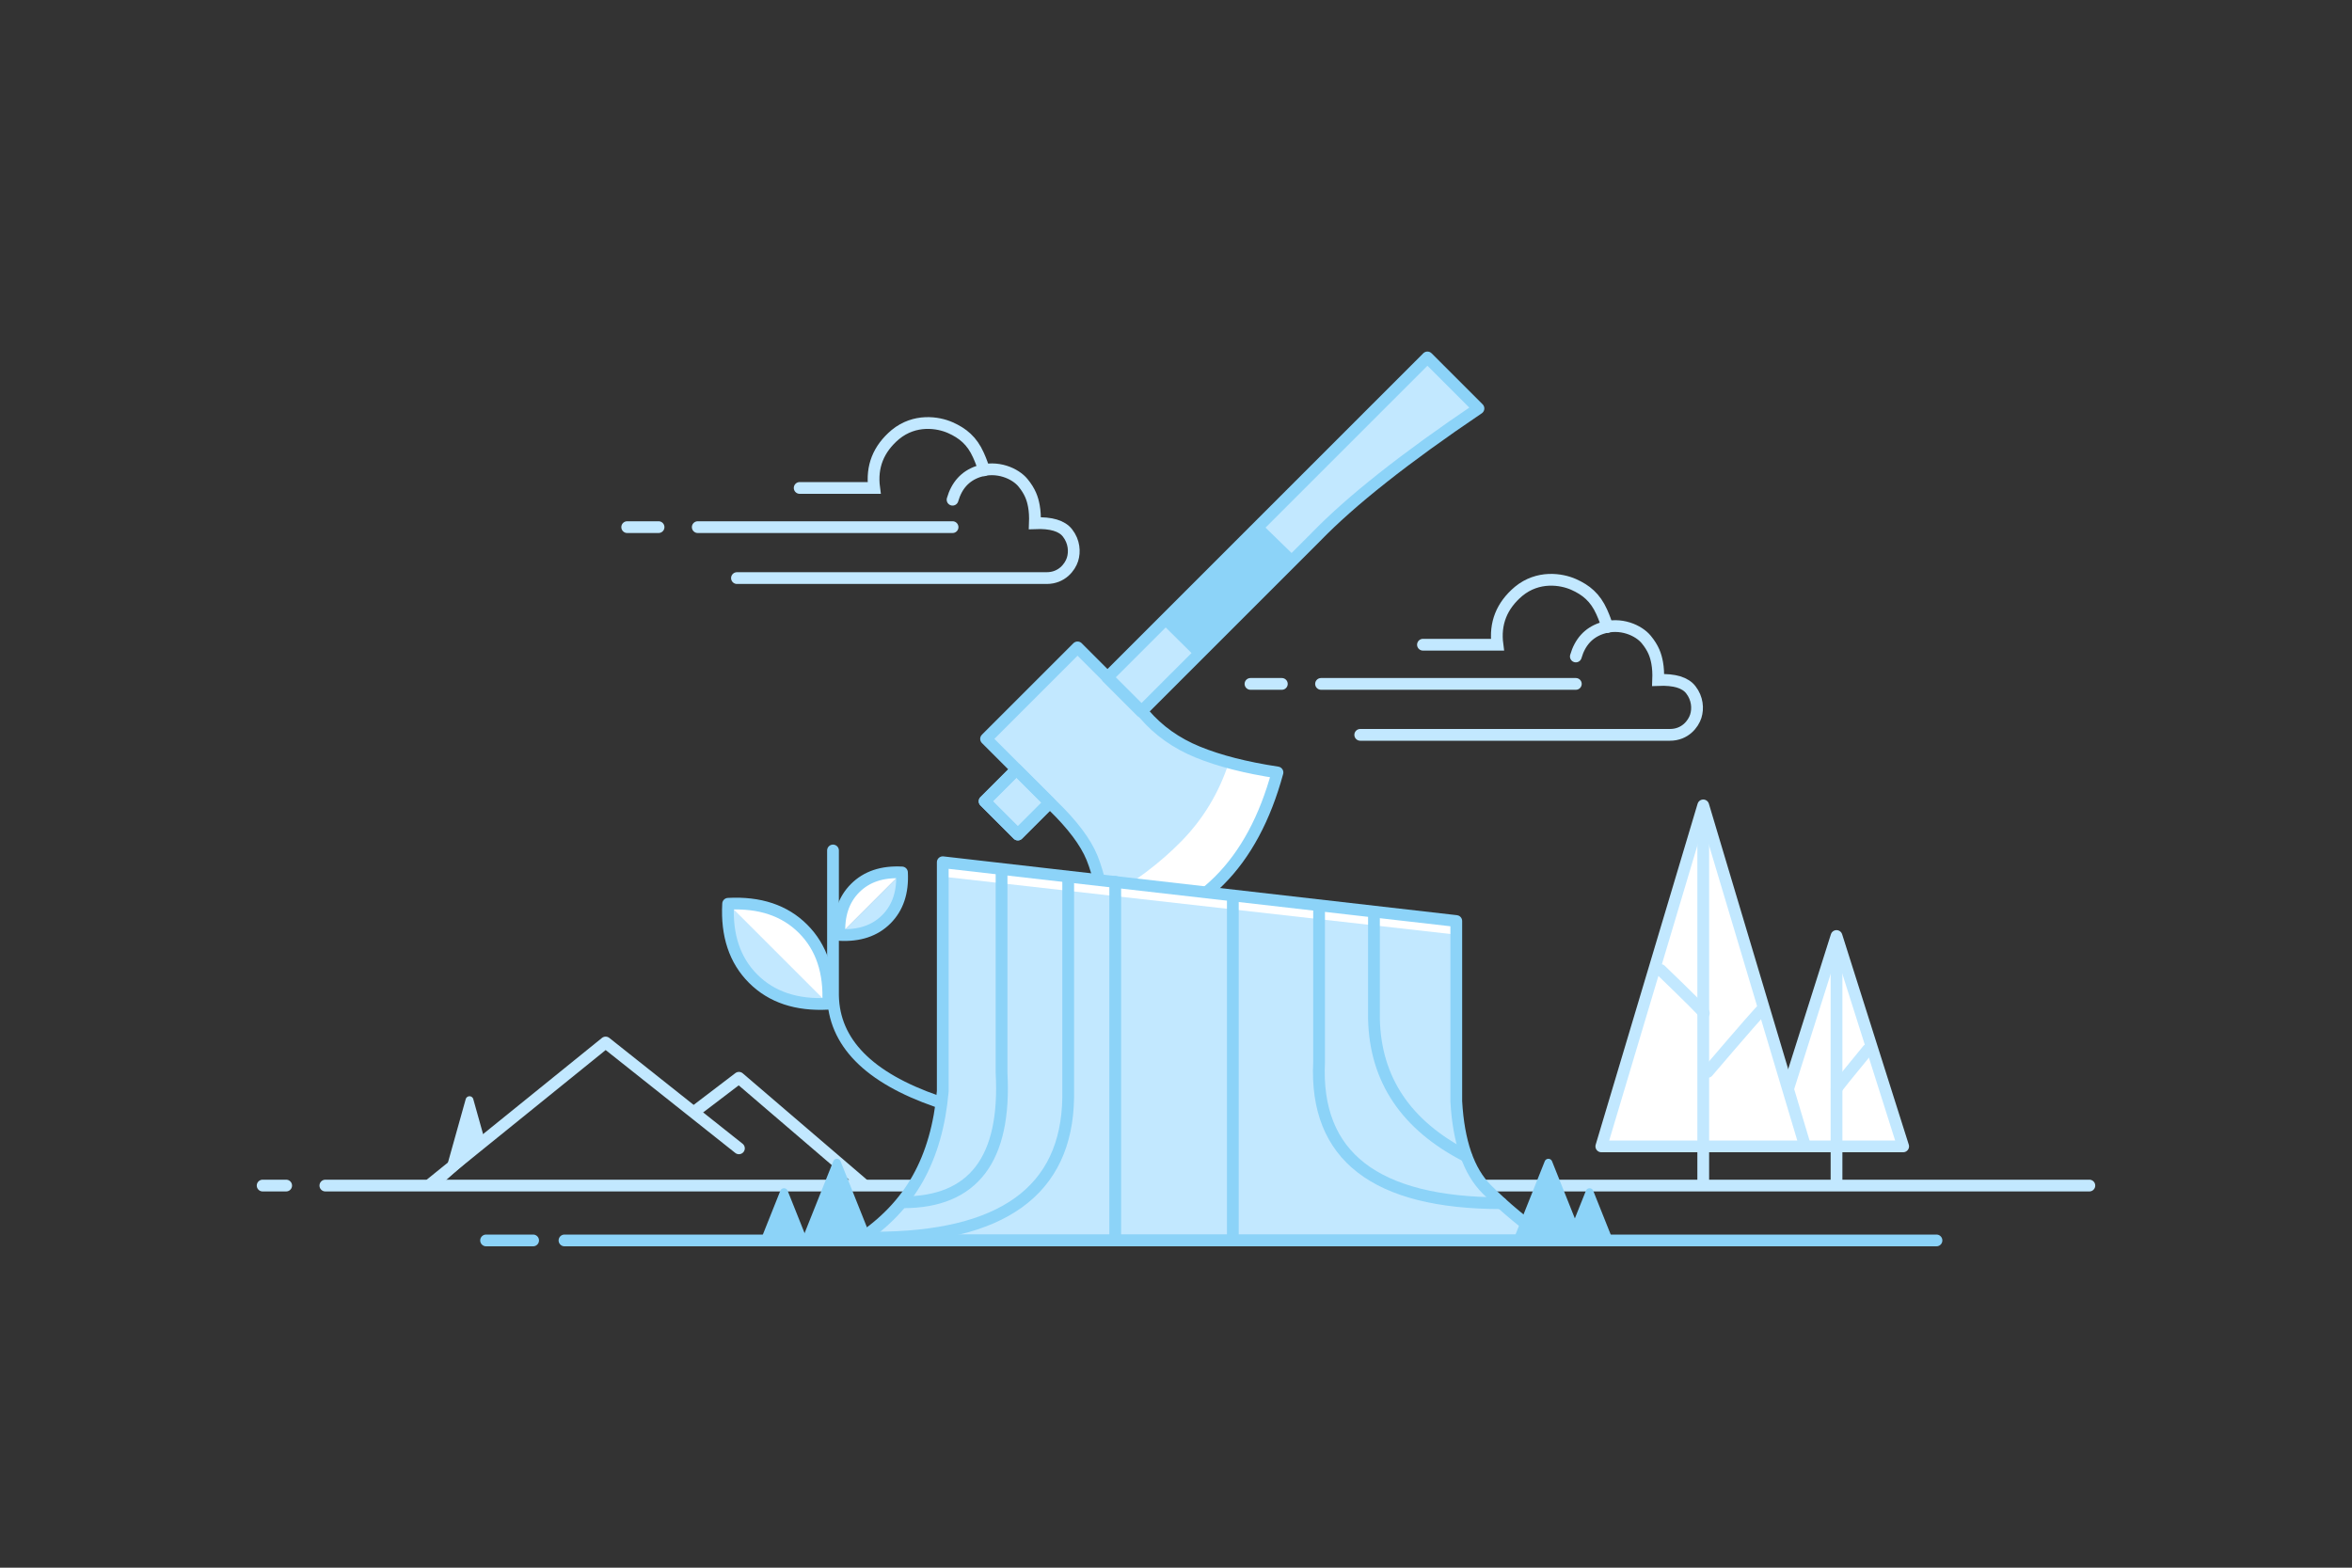 <svg width="600" height="400" viewBox="0 0 600 400" fill="none" xmlns="http://www.w3.org/2000/svg">
    <rect x="0" y="0" width="600" height="400" fill="#333333" stroke="none"/>
    <path d="M83 302.5H533" stroke="#C2E8FF" stroke-width="3" stroke-linecap="round"/>
    <path d="M67 302.5H73" stroke="#C2E8FF" stroke-width="3" stroke-linecap="round"/>
    <path d="M110 302L154.5 266L188.5 293" stroke="#C2E8FF" stroke-width="3" stroke-linecap="round" stroke-linejoin="round"/>
    <path d="M178 283L188.5 275L220 302" stroke="#C2E8FF" stroke-width="3" stroke-linecap="round" stroke-linejoin="round"/>
    <path fill-rule="evenodd" clip-rule="evenodd" d="M118.807 280.439L112.77 302L124 292.106L120.733 280.439C120.584 279.907 120.032 279.597 119.501 279.746C119.164 279.84 118.901 280.103 118.807 280.439Z" fill="#C2E8FF"/>
    <path fill-rule="evenodd" clip-rule="evenodd" d="M470.421 240.454L484.759 289.943C485.067 291.004 484.456 292.113 483.395 292.421C483.214 292.473 483.027 292.5 482.838 292.5H454.162C453.057 292.5 452.162 291.604 452.162 290.5C452.162 290.312 452.188 290.124 452.241 289.943L466.579 240.454C466.886 239.393 467.996 238.782 469.057 239.09C469.715 239.281 470.23 239.796 470.421 240.454Z" fill="white"/>
    <path fill-rule="evenodd" clip-rule="evenodd" d="M468.5 238.824L485.5 292.5H451.5L468.5 238.824Z" stroke="#C2E8FF" stroke-width="3" stroke-linecap="round" stroke-linejoin="round"/>
    <path fill-rule="evenodd" clip-rule="evenodd" d="M468.5 243.195C468.5 281.545 468.5 301.147 468.5 302C468.5 301.147 468.5 281.545 468.5 243.195Z" stroke="#C2E8FF" stroke-width="3" stroke-linecap="round"/>
    <path fill-rule="evenodd" clip-rule="evenodd" d="M476.5 267.824C471.167 274.285 468.5 277.618 468.5 277.824C468.5 277.618 471.167 274.285 476.5 267.824Z" stroke="#C2E8FF" stroke-width="3" stroke-linecap="round" stroke-linejoin="round"/>
    <path fill-rule="evenodd" clip-rule="evenodd" d="M434.648 205.5L459.879 289.927C460.195 290.986 459.594 292.1 458.535 292.416C458.35 292.472 458.157 292.5 457.963 292.5H411.333C410.228 292.5 409.333 291.605 409.333 290.5C409.333 290.306 409.361 290.113 409.417 289.927L434.648 205.5Z" fill="white"/>
    <path fill-rule="evenodd" clip-rule="evenodd" d="M434.5 205.5L460.5 292.5H408.5L434.5 205.5Z" stroke="#C2E8FF" stroke-width="3" stroke-linecap="round" stroke-linejoin="round"/>
    <path fill-rule="evenodd" clip-rule="evenodd" d="M434.5 209.086C434.5 269.526 434.5 300.497 434.5 302C434.5 300.497 434.5 269.526 434.5 209.086Z" stroke="#C2E8FF" stroke-width="3" stroke-linecap="round"/>
    <path fill-rule="evenodd" clip-rule="evenodd" d="M423.648 247.5C430.981 254.579 434.648 258.245 434.648 258.5C434.648 258.245 430.981 254.579 423.648 247.5Z" stroke="#C2E8FF" stroke-width="3" stroke-linecap="round" stroke-linejoin="round"/>
    <path fill-rule="evenodd" clip-rule="evenodd" d="M435.648 273.5C444.981 262.579 449.648 257.245 449.648 257.5C449.648 257.245 444.981 262.579 435.648 273.5Z" stroke="#C2E8FF" stroke-width="3" stroke-linecap="round" stroke-linejoin="round"/>
    <path fill-rule="evenodd" clip-rule="evenodd" d="M280.315 223.389L285.184 234.019C298.96 230.853 306.089 229.16 306.571 228.94C306.898 228.791 309.035 227.258 312.531 223.389C313.624 222.179 315.537 219.798 318.27 216.244C320.297 212.662 321.722 209.87 322.544 207.869C323.365 205.867 324.537 202.335 326.057 197.272L312.531 194.316L280.315 223.389Z" fill="white"/>
    <path d="M259.302 196.318L251.171 204.45L259.656 212.935L267.788 204.803L259.302 196.318Z" fill="#C2E8FF" stroke="#8CD3F8" stroke-width="3" stroke-linecap="round" stroke-linejoin="round"/>
    <path fill-rule="evenodd" clip-rule="evenodd" d="M281.602 229.501C289.321 225.187 295.934 220.211 301.441 214.573C306.948 208.935 310.955 202.287 313.461 194.629C309.559 193.397 306.752 192.418 305.04 191.692C303.329 190.966 300.833 189.695 297.553 187.878L274.943 165.542L251.7 188.58L274.237 211.112C276.674 214.962 278.322 217.959 279.182 220.105C280.041 222.251 280.848 225.383 281.602 229.501Z" fill="#C2E8FF"/>
    <path fill-rule="evenodd" clip-rule="evenodd" d="M282.471 172.873L364.141 91.202L377.158 104.218C358.469 116.836 344.648 127.764 335.696 137.002C332.523 140.175 327.585 145.113 320.881 151.817L291.148 181.55L282.471 172.873Z" fill="#C2E8FF"/>
    <path fill-rule="evenodd" clip-rule="evenodd" d="M251.547 188.523L274.884 165.185L291.891 182.193C295.522 186.424 300.081 189.66 305.569 191.9C311.056 194.14 317.829 195.871 325.886 197.093C322.712 208.77 317.766 217.968 311.048 224.686C304.33 231.405 295.132 236.351 283.455 239.525C281.845 229.777 280.221 222.897 278.583 218.886C276.945 214.874 273.602 210.422 268.554 205.53L251.547 188.523Z" stroke="#8CD3F8" stroke-width="3" stroke-linecap="round" stroke-linejoin="round"/>
    <path d="M259.302 196.318L251.171 204.45L259.656 212.935L267.788 204.803L259.302 196.318Z" stroke="#8CD3F8" stroke-width="3" stroke-linecap="round" stroke-linejoin="round"/>
    <path fill-rule="evenodd" clip-rule="evenodd" d="M282.47 172.873L364.141 91.202L377.158 104.218C358.469 116.836 344.648 127.764 335.696 137.002C332.523 140.175 327.585 145.113 320.881 151.817L291.148 181.55L282.47 172.873Z" stroke="#8CD3F8" stroke-width="3" stroke-linecap="round" stroke-linejoin="round"/>
    <path fill-rule="evenodd" clip-rule="evenodd" d="M296.11 158.841L321.565 133.385L330.519 142.11L304.898 167.553L296.11 158.841Z" fill="#8CD3F8"/>
    <path fill-rule="evenodd" clip-rule="evenodd" d="M241.115 220.342V226.477L372.129 240.644V234.494L241.115 220.342Z" fill="white"/>
    <path fill-rule="evenodd" clip-rule="evenodd" d="M240.967 223.732L371.662 238.5V289.482L379.867 303.662L393.629 315.84H219.637L232.748 303.662L240.967 284.816V223.732Z" fill="#C2E8FF"/>
    <path fill-rule="evenodd" clip-rule="evenodd" d="M371.5 235V281C372.079 291.357 374.666 298.837 379.262 303.441C383.857 308.044 389.104 312.397 395 316.5H219C225.611 312.174 230.658 306.901 234.143 300.681C237.627 294.46 239.746 287.045 240.5 278.435V220L371.5 235Z" stroke="#8CD3F8" stroke-width="3" stroke-linecap="round" stroke-linejoin="round"/>
    <path fill-rule="evenodd" clip-rule="evenodd" d="M395.929 296.297L404 316.519H386L394.071 296.297C394.276 295.784 394.858 295.534 395.371 295.739C395.625 295.841 395.827 296.042 395.929 296.297Z" fill="#8CD3F8"/>
    <path fill-rule="evenodd" clip-rule="evenodd" d="M406.429 303.813L411.5 316.519H399.5L404.571 303.813C404.776 303.3 405.358 303.05 405.871 303.255C406.125 303.357 406.327 303.559 406.429 303.813Z" fill="#8CD3F8"/>
    <path fill-rule="evenodd" clip-rule="evenodd" d="M212.571 296.297L204.5 316.519H222.5L214.429 296.297C214.224 295.784 213.642 295.534 213.129 295.739C212.875 295.841 212.673 296.042 212.571 296.297Z" fill="#8CD3F8"/>
    <path fill-rule="evenodd" clip-rule="evenodd" d="M199.071 303.813L194 316.519H206L200.929 303.813C200.724 303.3 200.142 303.05 199.629 303.255C199.375 303.357 199.173 303.559 199.071 303.813Z" fill="#8CD3F8"/>
    <path d="M144 316.5H494" stroke="#8CD3F8" stroke-width="3" stroke-linecap="round" stroke-linejoin="round"/>
    <path d="M124 316.5H136" stroke="#8CD3F8" stroke-width="3" stroke-linecap="round" stroke-linejoin="round"/>
    <path d="M350.5 234V260C350.854 275.461 358.688 287.128 374 295" stroke="#8CD3F8" stroke-width="3" stroke-linecap="round" stroke-linejoin="round"/>
    <path d="M336.5 232V271C335.329 294.965 350.83 306.965 383.002 307" stroke="#8CD3F8" stroke-width="3" stroke-linecap="round" stroke-linejoin="round"/>
    <path d="M314.5 229V316" stroke="#8CD3F8" stroke-width="3" stroke-linecap="round" stroke-linejoin="round"/>
    <path d="M284.5 225V316" stroke="#8CD3F8" stroke-width="3" stroke-linecap="round" stroke-linejoin="round"/>
    <path d="M272.5 224V280C272.167 303.855 255.635 315.782 222.904 315.782" stroke="#8CD3F8" stroke-width="3" stroke-linecap="round" stroke-linejoin="round"/>
    <path d="M255.5 222V273.739C256.691 295.755 248.326 306.763 230.404 306.763" stroke="#8CD3F8" stroke-width="3" stroke-linecap="round" stroke-linejoin="round"/>
    <path d="M204 124.5H223C222.279 119.072 224.082 114.532 228.408 110.878C233.375 106.804 239.273 107.718 242.441 109.123C245.608 110.529 247.961 112.461 249.591 116.105C250.282 117.64 250.752 118.938 251 120" stroke="#C2E8FF" stroke-width="3" stroke-linecap="round"/>
    <path d="M243 127.5C244.056 123.846 246.223 121.457 249.501 120.333C254.418 118.647 259.08 120.892 260.942 123.152C262.805 125.411 263.395 127.226 263.747 129.12C263.981 130.383 264.065 131.843 264 133.5C268.142 133.331 270.919 134.165 272.332 136C274.04 138.193 274.215 140.817 273.593 142.75C272.971 144.682 270.895 147.5 267 147.5H188" stroke="#C2E8FF" stroke-width="3" stroke-linecap="round"/>
    <path d="M178 134.5H243" stroke="#C2E8FF" stroke-width="3" stroke-linecap="round"/>
    <path d="M160 134.5H168" stroke="#C2E8FF" stroke-width="3" stroke-linecap="round"/>
    <path d="M363 164.5H382C381.279 159.072 383.082 154.532 387.408 150.878C392.375 146.804 398.273 147.718 401.441 149.123C404.608 150.529 406.961 152.461 408.591 156.105C409.282 157.64 409.752 158.938 410 160" stroke="#C2E8FF" stroke-width="3" stroke-linecap="round"/>
    <path d="M402 167.5C403.056 163.846 405.223 161.457 408.501 160.333C413.418 158.647 418.08 160.892 419.942 163.152C421.805 165.411 422.395 167.226 422.747 169.12C422.981 170.383 423.065 171.843 423 173.5C427.142 173.331 429.919 174.165 431.332 176C433.04 178.193 433.215 180.817 432.593 182.75C431.971 184.682 429.895 187.5 426 187.5H347" stroke="#C2E8FF" stroke-width="3" stroke-linecap="round"/>
    <path d="M337 174.5H402" stroke="#C2E8FF" stroke-width="3" stroke-linecap="round"/>
    <path d="M319 174.5H327" stroke="#C2E8FF" stroke-width="3" stroke-linecap="round"/>
    <path fill-rule="evenodd" clip-rule="evenodd" d="M185.381 230.973L210.891 256.483C211.327 248.434 209.196 242.06 204.5 237.364C199.804 232.668 193.431 230.537 185.381 230.973Z" fill="white"/>
    <path fill-rule="evenodd" clip-rule="evenodd" d="M230.222 222.59L214.278 238.534C214.005 233.503 215.337 229.519 218.272 226.584C221.207 223.649 225.191 222.317 230.222 222.59Z" fill="white"/>
    <path fill-rule="evenodd" clip-rule="evenodd" d="M211.255 256.119L185.745 230.609C185.309 238.658 187.44 245.032 192.136 249.728C196.832 254.424 203.205 256.555 211.255 256.119Z" fill="#C2E8FF"/>
    <path fill-rule="evenodd" clip-rule="evenodd" d="M214.153 238.556L230.097 222.612C230.369 227.643 229.038 231.626 226.103 234.562C223.167 237.497 219.184 238.828 214.153 238.556Z" fill="#C2E8FF"/>
    <path d="M239 281C221.556 274.959 212.723 265.959 212.5 254V217" stroke="#8CD3F8" stroke-width="3" stroke-linecap="round" stroke-linejoin="round"/>
    <path fill-rule="evenodd" clip-rule="evenodd" d="M211.255 256.113C211.691 248.063 209.56 241.69 204.864 236.993C200.168 232.297 193.794 230.167 185.745 230.602C185.309 238.652 187.44 245.025 192.136 249.721C196.832 254.418 203.205 256.548 211.255 256.113Z" stroke="#8CD3F8" stroke-width="3" stroke-linecap="round" stroke-linejoin="round"/>
    <path fill-rule="evenodd" clip-rule="evenodd" d="M214.153 238.552C213.881 233.521 215.212 229.538 218.148 226.603C221.083 223.667 225.066 222.336 230.097 222.608C230.369 227.639 229.038 231.622 226.103 234.558C223.167 237.493 219.184 238.824 214.153 238.552Z" stroke="#8CD3F8" stroke-width="3" stroke-linecap="round" stroke-linejoin="round"/>
    </svg>
    